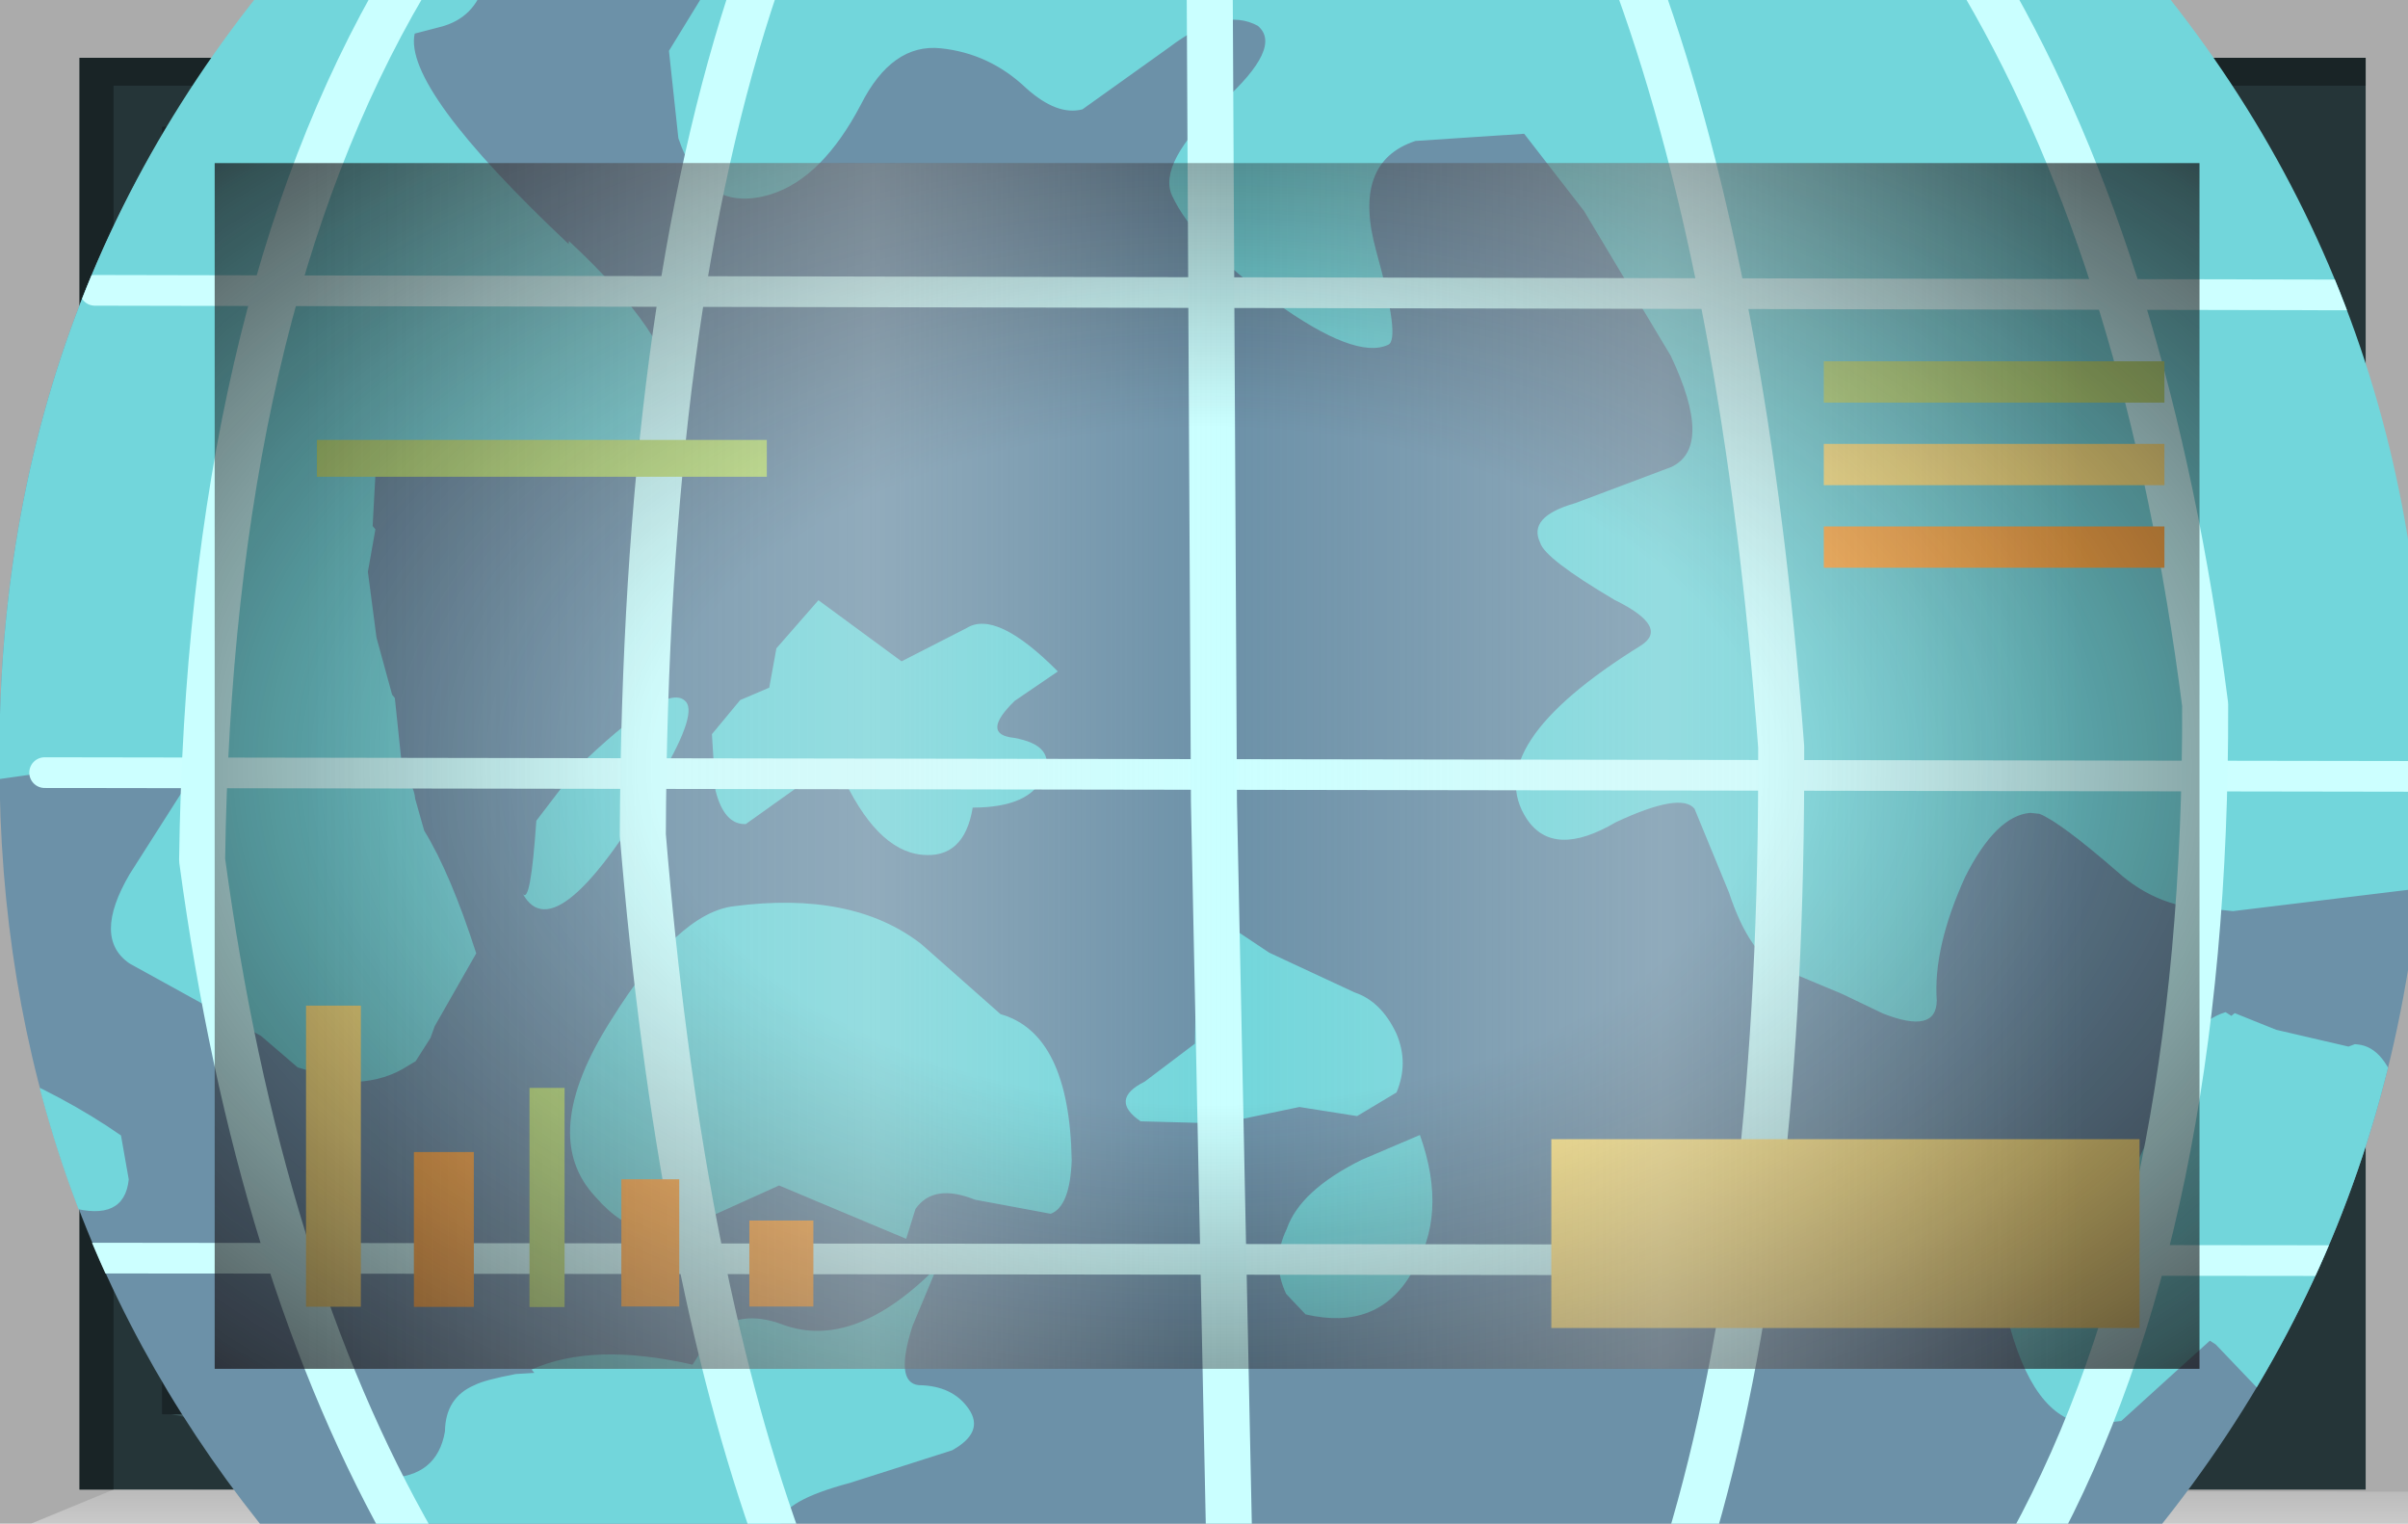 <?xml version="1.0" encoding="UTF-8" standalone="no"?>
<svg xmlns:xlink="http://www.w3.org/1999/xlink" height="73.8px" width="116.65px" xmlns="http://www.w3.org/2000/svg">
  <g transform="matrix(1.0, 0.0, 0.0, 1.0, 0.0, 0.0)">
    <use height="73.8" transform="matrix(1.0, 0.0, 0.0, 1.0, 0.0, 0.0)" width="116.65" xlink:href="#shape0"/>
    <clipPath id="clipPath0" transform="matrix(1.0, 0.0, 0.0, 1.0, 0.0, 0.0)">
      <use height="58.4" transform="matrix(1.0, 0.0, 0.0, 1.0, 10.4, 7.9)" width="96.15" xlink:href="#shape1"/>
    </clipPath>
    <g clip-path="url(#clipPath0)">
      <use height="29.45" transform="matrix(2.957, 0.308, -0.308, 2.957, 0.994, -13.064)" width="42.45" xlink:href="#shape2"/>
      <clipPath id="clipPath1" transform="">
        <use height="40.2" transform="matrix(2.957, 0.308, -0.308, 2.957, 6.382, -28.942)" width="39.55" xlink:href="#shape3"/>
      </clipPath>
    </g>
    <g clip-path="url(#clipPath1)">
      <use height="29.1" transform="matrix(2.957, 0.308, -0.308, 2.957, 0.846, -13.08)" width="42.25" xlink:href="#shape4"/>
    </g>
    <use height="2.0" transform="matrix(1.727, 0.0, 0.0, 4.573, 75.15, 55.177)" width="16.5" xlink:href="#shape5"/>
    <use height="2.0" transform="matrix(1.321, 0.0, 0.0, 0.892, 15.35, 21.308)" width="16.5" xlink:href="#shape6"/>
    <use height="2.0" transform="matrix(0.103, 0.0, 0.0, 5.307, 25.65, 52.693)" width="16.5" xlink:href="#shape6"/>
    <use height="2.0" transform="matrix(0.176, 0.0, 0.0, 3.75, 20.05, 55.8)" width="16.5" xlink:href="#shape7"/>
    <use height="2.0" transform="matrix(0.161, 0.0, 0.0, 7.292, 14.825, 48.708)" width="16.5" xlink:href="#shape5"/>
    <use height="2.0" transform="matrix(0.17, 0.0, 0.0, 3.08, 30.1, 57.12)" width="16.5" xlink:href="#shape7"/>
    <use height="2.0" transform="matrix(0.188, 0.0, 0.0, 2.083, 36.3, 59.117)" width="16.5" xlink:href="#shape7"/>
    <use height="2.0" transform="matrix(1.0, 0.0, 0.0, 1.0, 88.35, 17.5)" width="16.5" xlink:href="#shape6"/>
    <use height="2.0" transform="matrix(1.0, 0.0, 0.0, 1.0, 88.35, 21.5)" width="16.5" xlink:href="#shape5"/>
    <use height="2.0" transform="matrix(1.0, 0.0, 0.0, 1.0, 88.35, 25.5)" width="16.5" xlink:href="#shape7"/>
    <use height="58.4" transform="matrix(1.0, 0.0, 0.0, 1.0, 10.4, 7.9)" width="96.15" xlink:href="#shape8"/>
    <use height="0.0" id="price_tag_pt" transform="matrix(1.0, 0.0, 0.0, 1.0, 58.3, 83.45)" width="0.0" xlink:href="#sprite0"/>
  </g>
  <defs>
    <g id="shape0" transform="matrix(1.0, 0.0, 0.0, 1.0, 58.3, 36.9)">
      <path d="M58.35 -36.9 L58.35 36.9 -58.3 36.9 -58.3 -36.9 58.35 -36.9" fill="url(#gradient0)" fill-rule="evenodd" stroke="none"/>
      <path d="M-47.9 -29.0 L-47.9 29.4 48.25 29.4 48.25 -29.0 -47.9 -29.0 M-54.45 35.25 L-54.45 -34.1 56.3 -34.1 56.3 35.25 -54.45 35.25" fill="#253538" fill-rule="evenodd" stroke="none"/>
      <path d="M58.35 35.35 L58.35 36.9 -56.8 36.9 -52.8 35.25 58.35 35.35" fill="url(#gradient1)" fill-rule="evenodd" stroke="none"/>
      <path d="M-54.45 35.25 L-54.45 -34.1 56.3 -34.1 56.3 -32.75 -52.8 -32.75 -52.8 35.25 -54.45 35.25" fill="url(#gradient2)" fill-rule="evenodd" stroke="none"/>
      <path d="M-50.45 31.5 L48.25 31.5 48.7 32.6 -45.3 32.6 -50.45 31.5" fill="#385154" fill-rule="evenodd" stroke="none"/>
      <path d="M49.2 -30.75 L49.2 32.25 48.25 32.25 48.25 -30.75 49.2 -30.75" fill="#385154" fill-rule="evenodd" stroke="none"/>
      <path d="M-50.45 31.5 L-47.3 29.25 48.25 29.4 48.25 31.5 -50.45 31.5" fill="#1f2b2d" fill-rule="evenodd" stroke="none"/>
      <path d="M-47.9 -29.0 L-50.45 -30.75 48.25 -30.75 48.25 -29.0 -47.9 -29.0" fill="#111719" fill-rule="evenodd" stroke="none"/>
      <path d="M-47.9 -29.0 L-47.9 29.4 48.25 29.4 48.25 31.6 -50.45 31.6 -50.45 -30.75 48.25 -30.75 48.25 -29.0 -47.9 -29.0" fill="#1a2528" fill-rule="evenodd" stroke="none"/>
      <path d="M-47.9 -29.0 L48.25 -29.0 48.25 29.4 -47.9 29.4 -47.9 -29.0" fill="#6c91a8" fill-rule="evenodd" stroke="none"/>
    </g>
    <linearGradient gradientTransform="matrix(0.071, 0.0, 0.0, -0.071, 0.05, 0.0)" gradientUnits="userSpaceOnUse" id="gradient0" spreadMethod="pad" x1="-819.2" x2="819.2">
      <stop offset="0.086" stop-color="#000000" stop-opacity="0.329"/>
      <stop offset="0.227" stop-color="#000000" stop-opacity="0.329"/>
    </linearGradient>
    <linearGradient gradientTransform="matrix(0.0, -0.003, -0.003, 0.0, 0.75, 35.9)" gradientUnits="userSpaceOnUse" id="gradient1" spreadMethod="pad" x1="-819.2" x2="819.2">
      <stop offset="0.0" stop-color="#ffffff" stop-opacity="0.514"/>
      <stop offset="0.655" stop-color="#ffffff" stop-opacity="0.176"/>
    </linearGradient>
    <linearGradient gradientTransform="matrix(0.068, 0.0, 0.0, -0.068, 0.9, 0.6)" gradientUnits="userSpaceOnUse" id="gradient2" spreadMethod="pad" x1="-819.2" x2="819.2">
      <stop offset="0.086" stop-color="#000000" stop-opacity="0.329"/>
      <stop offset="0.227" stop-color="#000000" stop-opacity="0.329"/>
    </linearGradient>
    <g id="shape1" transform="matrix(1.0, 0.0, 0.0, 1.0, 47.9, 29.0)">
      <path d="M-47.9 -29.0 L48.25 -29.0 48.25 29.4 -47.9 29.4 -47.9 -29.0" fill="url(#gradient3)" fill-rule="evenodd" stroke="none"/>
    </g>
    <radialGradient cx="0" cy="0" gradientTransform="matrix(0.095, 0.0, 0.0, -0.058, 0.2, 0.2)" gradientUnits="userSpaceOnUse" id="gradient3" r="819.2" spreadMethod="pad">
      <stop offset="0.345" stop-color="#130c0e" stop-opacity="0.0"/>
      <stop offset="0.847" stop-color="#130c0e" stop-opacity="0.651"/>
      <stop offset="1.0" stop-color="#130c0e" stop-opacity="0.949"/>
    </radialGradient>
    <g id="shape2" transform="matrix(1.0, 0.0, 0.0, 1.0, 21.6, 15.8)">
      <path d="M18.25 -15.8 L20.85 9.5 -19.0 13.65 -21.6 -11.65 18.25 -15.8" fill="url(#gradient4)" fill-rule="evenodd" stroke="none"/>
    </g>
    <radialGradient cx="0" cy="0" gradientTransform="matrix(-0.041, 0.0, 0.0, -0.043, 0.0, 0.0)" gradientUnits="userSpaceOnUse" id="gradient4" r="819.2" spreadMethod="pad">
      <stop offset="0.0" stop-color="#caffff" stop-opacity="0.847"/>
      <stop offset="0.267" stop-color="#bef0f0" stop-opacity="0.4"/>
      <stop offset="0.592" stop-color="#b7e6e6" stop-opacity="0.094"/>
      <stop offset="1.0" stop-color="#b4e3e3" stop-opacity="0.0"/>
    </radialGradient>
    <g id="shape3" transform="matrix(1.0, 0.0, 0.0, 1.0, 20.35, 21.3)">
      <path d="M19.1 -3.3 Q19.95 5.0 14.85 11.45 9.75 17.95 1.6 18.8 -6.55 19.65 -12.95 14.45 -19.35 9.2 -20.2 0.95 -21.1 -7.35 -15.95 -13.8 -10.85 -20.3 -2.7 -21.15 5.45 -22.05 11.8 -16.8 18.2 -11.6 19.1 -3.3" fill="#6c91a8" fill-rule="evenodd" stroke="none"/>
    </g>
    <g id="shape4" transform="matrix(1.0, 0.0, 0.0, 1.0, 21.65, 15.8)">
      <path d="M19.1 -3.3 Q19.85 4.05 15.95 10.0 L-14.4 13.15 Q-19.45 8.2 -20.2 0.95 -21.0 -6.3 -17.15 -12.1 L13.45 -15.3 Q18.3 -10.45 19.1 -3.3" fill="#6c91a8" fill-rule="evenodd" stroke="none"/>
      <path d="M-6.25 11.95 L-6.35 12.3 -12.75 13.0 -12.85 12.4 Q-12.95 11.95 -12.7 11.9 -11.9 11.8 -11.85 11.05 -11.9 10.5 -11.45 10.25 -11.3 10.15 -10.8 10.0 L-10.5 9.95 -10.55 9.9 Q-9.6 9.35 -7.95 9.55 L-7.7 9.05 Q-7.3 8.55 -6.55 8.75 -5.35 9.05 -4.15 7.55 L-4.45 8.55 Q-4.65 9.5 -4.25 9.5 -3.7 9.45 -3.4 9.8 -3.1 10.15 -3.6 10.5 L-5.2 11.2 Q-6.25 11.6 -6.25 11.95 M-4.95 2.35 L-3.55 3.35 Q-2.4 3.55 -2.15 5.6 -2.1 6.35 -2.4 6.5 L-3.65 6.4 Q-4.35 6.2 -4.6 6.65 L-4.7 7.15 -6.85 6.5 -8.05 7.2 Q-8.95 7.8 -9.8 7.0 -10.85 6.1 -9.85 4.1 -8.95 2.25 -8.05 2.05 -6.15 1.6 -4.95 2.35 M-8.7 -0.7 L-8.3 -1.3 -7.85 -1.55 -7.8 -2.2 -7.2 -3.05 -5.75 -2.2 -4.75 -2.85 Q-4.3 -3.2 -3.2 -2.3 L-3.85 -1.75 Q-4.35 -1.15 -3.8 -1.15 -3.1 -1.1 -3.25 -0.6 -3.4 -0.05 -4.35 0.05 -4.4 0.9 -5.1 0.9 -5.85 0.9 -6.55 -0.3 -6.7 -0.6 -7.15 -0.05 L-8.0 0.7 Q-8.35 0.75 -8.55 0.2 L-8.7 -0.7 M-13.65 -12.85 L-13.65 -12.5 Q-13.75 -11.9 -14.3 -11.7 L-14.7 -11.55 Q-14.8 -10.65 -11.85 -8.4 L-11.85 -8.45 Q-10.0 -7.05 -9.95 -6.2 -9.8 -5.15 -11.85 -4.95 L-14.6 -4.5 -14.55 -3.5 -14.5 -3.45 -14.55 -2.75 -14.3 -1.7 -13.95 -0.8 -13.9 -0.75 -13.7 0.2 -13.65 0.5 Q-13.45 0.6 -13.4 0.85 L-13.2 1.35 Q-12.7 2.0 -12.15 3.25 L-12.7 4.5 -12.75 4.7 -12.95 5.1 -13.15 5.25 Q-13.5 5.5 -14.0 5.55 L-14.85 5.4 -15.5 4.95 -16.45 4.55 -17.75 4.0 Q-18.4 3.65 -17.9 2.55 L-17.1 0.95 -19.65 1.1 -20.25 1.25 -21.65 -12.0 -13.65 -12.85 M2.55 5.1 L3.45 4.6 Q4.05 5.85 3.55 6.85 3.1 7.85 1.9 7.7 L1.55 7.4 Q1.25 6.9 1.45 6.35 1.6 5.7 2.55 5.1 M2.15 2.4 Q2.6 2.5 2.9 3.0 3.15 3.45 3.0 3.95 L2.4 4.4 1.45 4.35 0.2 4.75 -1.1 4.85 Q-1.65 4.55 -1.1 4.2 L-0.35 3.5 -0.45 2.35 Q-0.6 1.6 -0.25 1.4 L0.7 1.9 2.15 2.4 M20.5 6.05 L20.25 6.3 19.1 7.6 18.55 7.8 17.7 7.5 16.7 6.65 16.6 6.6 16.15 7.1 15.3 8.05 14.85 8.15 Q13.95 8.25 13.35 6.75 13.05 6.2 13.8 5.15 14.35 4.3 15.15 3.75 L15.6 2.45 Q15.7 1.5 16.3 1.25 L16.4 1.3 16.45 1.25 17.15 1.45 18.35 1.6 18.45 1.55 18.5 1.55 Q18.95 1.55 19.25 2.3 19.55 3.1 20.15 3.35 L20.2 3.4 20.5 6.05 M6.4 -6.65 Q7.05 -7.05 6.2 -8.45 L4.55 -10.65 3.45 -11.8 1.7 -11.5 Q0.7 -11.05 1.25 -9.65 1.8 -8.25 1.6 -8.15 1.1 -7.85 -0.3 -8.65 -1.7 -9.45 -2.15 -10.2 -2.45 -10.7 -1.5 -11.8 -0.6 -12.8 -1.05 -13.1 -1.65 -13.35 -2.45 -12.6 L-3.75 -11.45 Q-4.15 -11.3 -4.7 -11.7 -5.35 -12.2 -6.15 -12.2 -6.95 -12.2 -7.35 -11.15 -7.85 -9.9 -8.65 -9.55 -9.7 -9.1 -10.25 -10.3 L-10.55 -11.7 -10.0 -12.85 18.25 -15.8 19.75 -1.2 16.25 -0.4 16.1 -0.4 15.95 -0.4 Q15.05 -0.3 14.3 -0.85 13.3 -1.55 12.95 -1.65 L12.8 -1.65 Q12.25 -1.55 11.85 -0.5 11.45 0.7 11.6 1.55 11.65 2.1 10.75 1.85 L10.05 1.6 9.05 1.3 Q8.5 1.15 8.05 0.15 L7.35 -1.15 Q7.1 -1.4 6.1 -0.8 5.15 -0.1 4.65 -0.7 3.75 -1.8 6.2 -3.7 6.65 -4.05 5.7 -4.4 4.5 -4.95 4.4 -5.2 4.15 -5.6 4.9 -5.9 L6.4 -6.65 M-10.85 0.1 Q-9.55 -1.45 -9.2 -1.2 -8.95 -1.05 -9.45 0.05 -10.85 3.15 -11.5 2.2 -11.35 2.4 -11.4 1.0 L-10.85 0.1 M-18.3 8.05 Q-18.95 7.95 -19.5 8.55 L-19.8 5.9 Q-18.6 6.25 -17.6 6.8 L-17.4 7.5 Q-17.4 8.2 -18.3 8.05" fill="#72d6db" fill-rule="evenodd" stroke="none"/>
      <path d="M-19.45 1.05 L19.55 -2.95 M-19.45 9.0 L20.35 4.9 M-19.45 -6.85 L18.75 -10.75" fill="none" stroke="#ccffff" stroke-linecap="round" stroke-linejoin="round" stroke-width="0.5"/>
      <path d="M-9.15 -13.3 L-9.25 -12.95 Q-10.5 -7.45 -9.65 1.05 -8.35 7.95 -6.25 12.3" fill="none" stroke="#caffff" stroke-linecap="round" stroke-linejoin="round" stroke-width="0.75"/>
      <path d="M-1.9 -13.7 L-0.45 -0.45 1.05 11.55" fill="none" stroke="#caffff" stroke-linecap="round" stroke-linejoin="round" stroke-width="0.75"/>
      <path d="M5.05 -14.4 Q7.3 -9.75 8.65 -2.3 9.5 5.6 8.5 10.8" fill="none" stroke="#caffff" stroke-linecap="round" stroke-linejoin="round" stroke-width="0.75"/>
      <path d="M10.65 -15.0 Q13.8 -10.7 15.45 -3.7 16.35 4.7 14.05 10.2" fill="none" stroke="#caffff" stroke-linecap="round" stroke-linejoin="round" stroke-width="0.75"/>
      <path d="M14.55 -15.4 Q17.35 -12.25 19.1 -7.55 M20.05 1.9 Q19.6 6.4 17.65 9.8" fill="none" stroke="#caffff" stroke-linecap="round" stroke-linejoin="round" stroke-width="0.75"/>
      <path d="M-14.8 -12.75 L-14.95 -12.35 Q-17.55 -6.65 -16.75 2.2 -15.15 8.8 -12.15 12.95" fill="none" stroke="#caffff" stroke-linecap="round" stroke-linejoin="round" stroke-width="0.75"/>
    </g>
    <g id="shape5" transform="matrix(1.0, 0.0, 0.0, 1.0, 8.25, 1.0)">
      <path d="M-8.25 -1.0 L8.25 -1.0 8.25 1.0 -8.25 1.0 -8.25 -1.0" fill="#ffe783" fill-rule="evenodd" stroke="none"/>
    </g>
    <g id="shape6" transform="matrix(1.0, 0.0, 0.0, 1.0, 8.25, 1.0)">
      <path d="M-8.25 -1.0 L8.25 -1.0 8.25 1.0 -8.25 1.0 -8.25 -1.0" fill="#b9e07c" fill-rule="evenodd" stroke="none"/>
    </g>
    <g id="shape7" transform="matrix(1.0, 0.0, 0.0, 1.0, 8.25, 1.0)">
      <path d="M-8.25 -1.0 L8.25 -1.0 8.25 1.0 -8.25 1.0 -8.25 -1.0" fill="#ffac48" fill-rule="evenodd" stroke="none"/>
    </g>
    <g id="shape8" transform="matrix(1.0, 0.0, 0.0, 1.0, 47.9, 29.0)">
      <path d="M-47.9 -29.0 L48.25 -29.0 48.25 29.4 -47.9 29.4 -47.9 -29.0" fill="url(#gradient5)" fill-rule="evenodd" stroke="none"/>
      <path d="M-47.9 -29.0 L48.25 -29.0 48.25 29.4 -47.9 29.4 -47.9 -29.0" fill="url(#gradient6)" fill-rule="evenodd" stroke="none"/>
    </g>
    <radialGradient cx="0" cy="0" gradientTransform="matrix(0.095, 0.0, 0.0, -0.058, 0.2, 0.2)" gradientUnits="userSpaceOnUse" id="gradient5" r="819.2" spreadMethod="pad">
      <stop offset="0.345" stop-color="#130c0e" stop-opacity="0.0"/>
      <stop offset="0.847" stop-color="#130c0e" stop-opacity="0.651"/>
      <stop offset="1.0" stop-color="#130c0e" stop-opacity="0.949"/>
    </radialGradient>
    <linearGradient gradientTransform="matrix(0.055, 0.0, 0.0, -0.055, 1.5, 0.2)" gradientUnits="userSpaceOnUse" id="gradient6" spreadMethod="pad" x1="-819.2" x2="819.2">
      <stop offset="0.0" stop-color="#e1e1e1" stop-opacity="0.0"/>
      <stop offset="0.306" stop-color="#ededed" stop-opacity="0.286"/>
      <stop offset="0.494" stop-color="#eaeaea" stop-opacity="0.0"/>
      <stop offset="0.729" stop-color="#ededed" stop-opacity="0.278"/>
      <stop offset="0.957" stop-color="#e1e1e1" stop-opacity="0.0"/>
    </linearGradient>
  </defs>
</svg>
